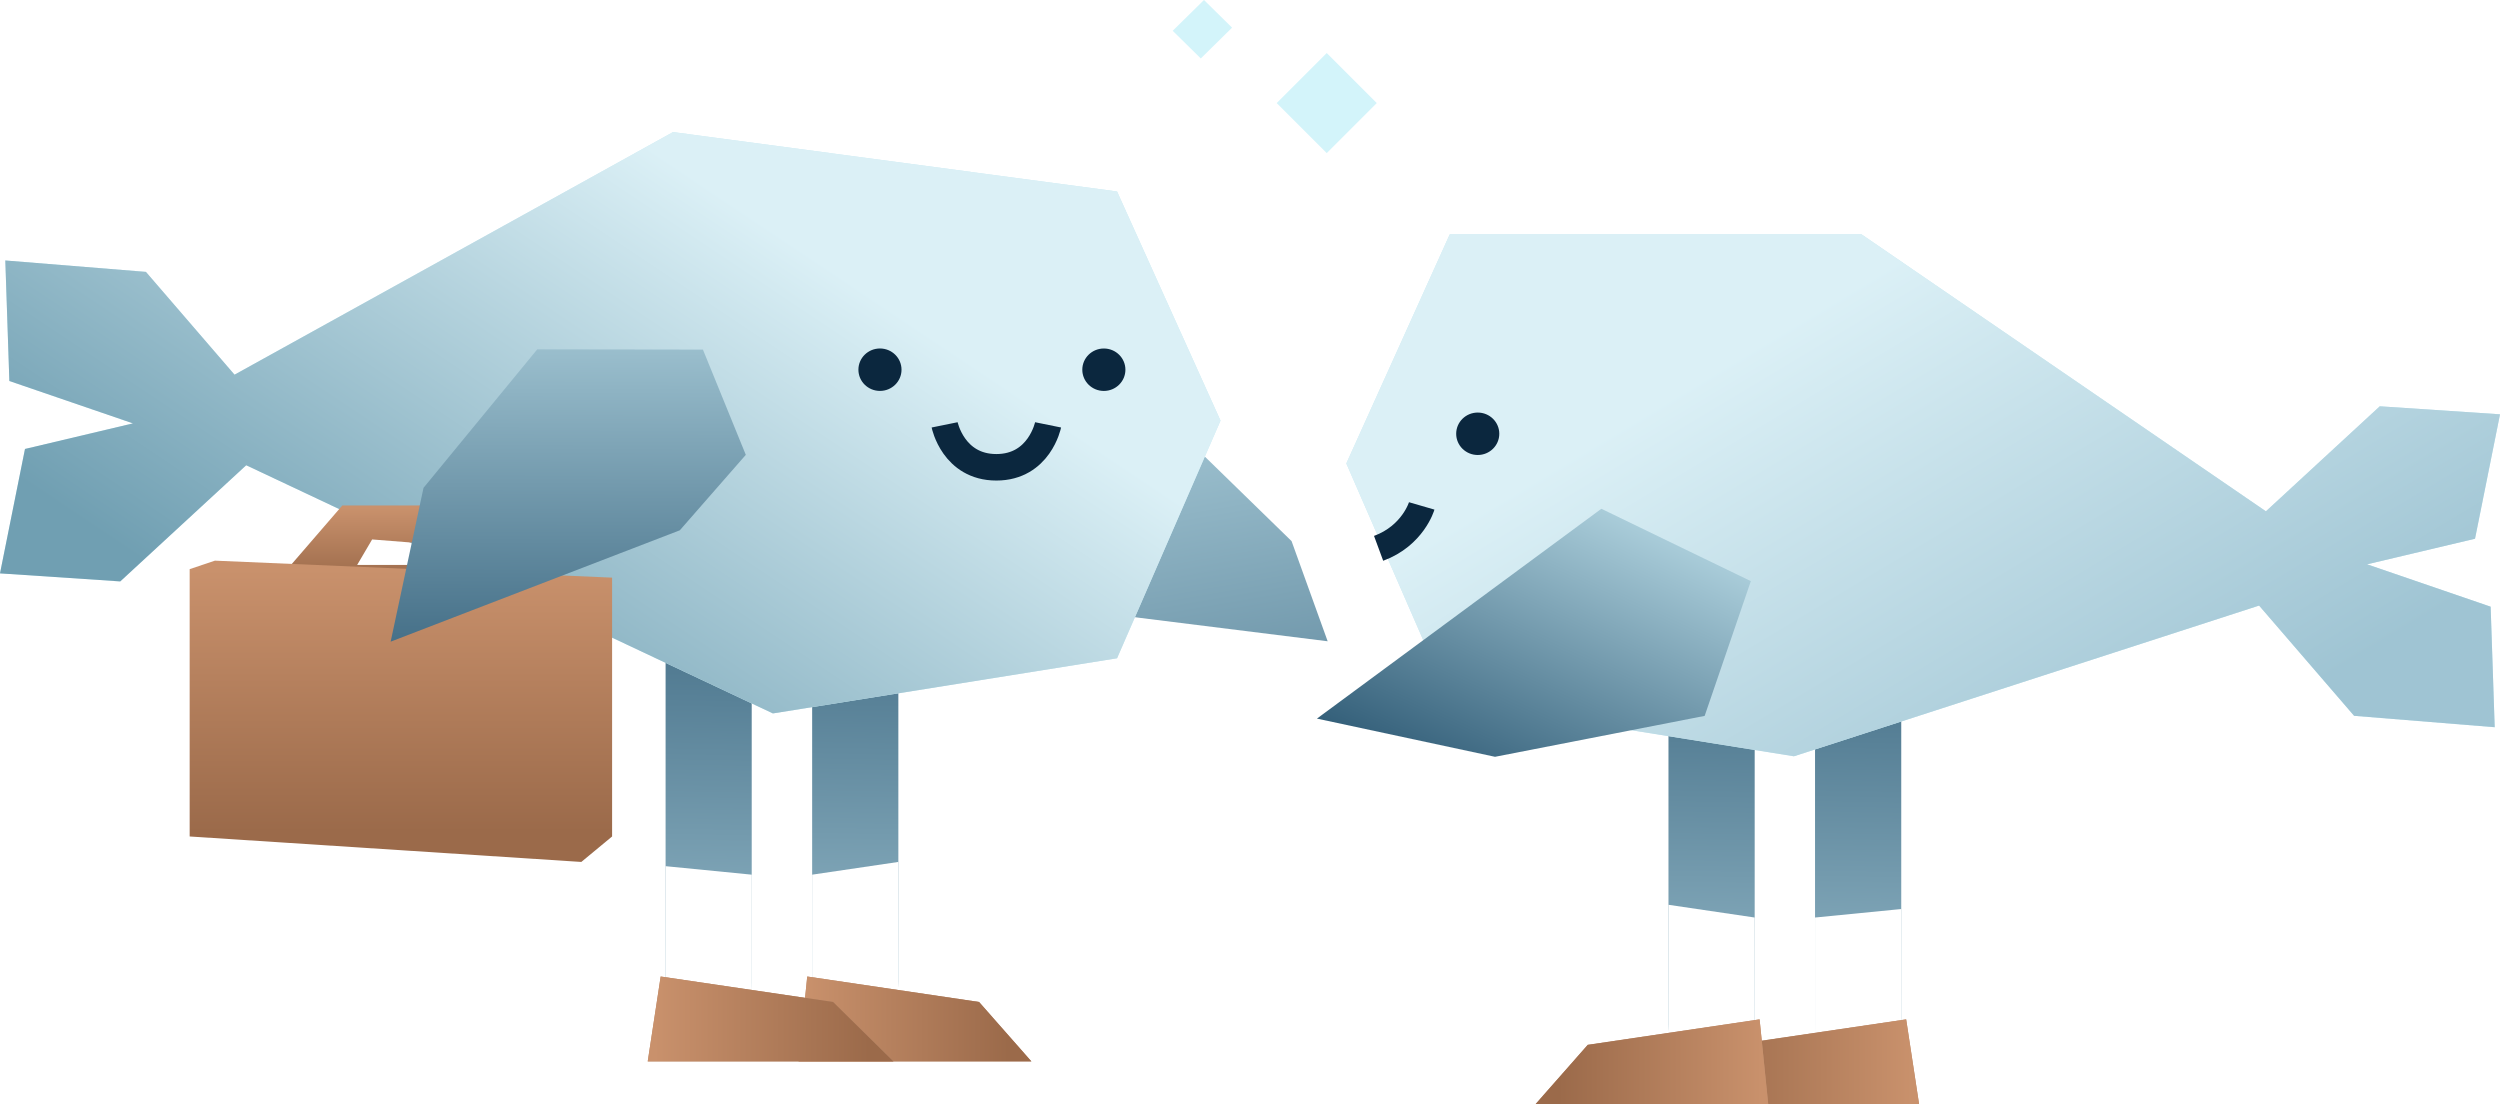 <svg width="283" height="125" viewBox="0 0 283 125" fill="none" xmlns="http://www.w3.org/2000/svg">
<g filter="url(#filter0_n_5606_2401)">
<path d="M132.456 47.856L146.206 61.255L150.291 72.592L119.47 68.75L118.494 52.81L132.456 47.856Z" fill="url(#paint0_linear_5606_2401)"/>
<path d="M91.935 55.857C91.935 53.162 94.119 50.977 96.814 50.977C99.509 50.977 101.694 53.162 101.694 55.857V111.152C101.694 113.847 99.509 116.031 96.814 116.031C94.119 116.031 91.935 113.847 91.935 111.152V55.857Z" fill="url(#paint1_linear_5606_2401)"/>
<path d="M75.345 55.952C75.345 53.26 77.527 51.077 80.219 51.077C82.912 51.077 85.094 53.26 85.094 55.952V111.257C85.094 113.949 82.912 116.131 80.219 116.131C77.527 116.131 75.345 113.949 75.345 111.257V55.952Z" fill="url(#paint2_linear_5606_2401)"/>
<path d="M26.548 42.414L16.517 30.777L0.601 29.486L1.06 43.13L15.051 47.926L2.829 50.823C2.825 50.825 0.007 64.874 0 64.907L13.611 65.816L27.869 52.665L87.491 80.76L126.45 74.515L138.161 47.614L126.45 21.675L76.19 14.95L26.548 42.414Z" fill="#CBEBF3"/>
<path d="M26.548 42.414L16.517 30.777L0.601 29.486L1.06 43.13L15.051 47.926L2.829 50.823C2.825 50.825 0.007 64.874 0 64.907L13.611 65.816L27.869 52.665L87.491 80.76L126.45 74.515L138.161 47.614L126.45 21.675L76.19 14.95L26.548 42.414Z" fill="url(#paint3_linear_5606_2401)"/>
<ellipse cx="2.44" cy="2.402" rx="2.44" ry="2.402" transform="matrix(-1 0 0 1 102.052 39.448)" fill="#0B273E"/>
<ellipse cx="2.44" cy="2.402" rx="2.44" ry="2.402" transform="matrix(-1 0 0 1 127.397 39.45)" fill="#0B273E"/>
<path d="M118.643 48.094C118.643 48.094 117.667 52.898 112.787 52.898C107.907 52.898 106.932 48.094 106.932 48.094" stroke="#0B273E" stroke-width="3"/>
<path d="M85.103 99.013L75.344 98.052V114.308C75.344 117.003 77.529 119.188 80.224 119.188C82.919 119.188 85.103 117.003 85.103 114.308V99.013Z" fill="white"/>
<path d="M101.693 97.571L91.934 99.012V114.308C91.934 117.003 94.119 119.188 96.814 119.188C99.509 119.188 101.693 117.003 101.693 114.308V97.571Z" fill="white"/>
<path d="M91.379 110.541L90.402 120.148H116.752L110.829 113.423L91.379 110.541Z" fill="#BB8E71"/>
<path d="M91.379 110.541L90.402 120.148H116.752L110.829 113.423L91.379 110.541Z" fill="url(#paint4_linear_5606_2401)"/>
<path d="M74.787 110.541L73.323 120.148H101.137L94.305 113.423L74.787 110.541Z" fill="#BB8E71"/>
<path d="M74.787 110.541L73.323 120.148H101.137L94.305 113.423L74.787 110.541Z" fill="url(#paint5_linear_5606_2401)"/>
<path d="M30.451 66.829H59.241L52.898 57.221H38.747L30.451 66.829ZM46.678 61.424L48.239 63.947H40.432L42.126 61.065L46.678 61.424Z" fill="url(#paint6_linear_5606_2401)"/>
<path d="M69.29 65.387L24.329 63.466L21.47 64.427V94.689L65.806 97.572L69.29 94.689V65.387Z" fill="url(#paint7_linear_5606_2401)"/>
<path d="M60.815 39.547L47.942 55.223L44.222 72.636L76.954 60.03L84.425 51.488L79.571 39.575L60.815 39.547Z" fill="url(#paint8_linear_5606_2401)"/>
<path d="M205.462 60.706C205.462 58.011 207.647 55.827 210.341 55.827C213.036 55.827 215.221 58.011 215.221 60.706V116.001C215.221 118.696 213.036 120.881 210.341 120.881C207.647 120.881 205.462 118.696 205.462 116.001V60.706Z" fill="url(#paint9_linear_5606_2401)"/>
<path d="M205.462 103.864L215.221 102.903V119.16C215.221 121.855 213.036 124.039 210.342 124.039C207.647 124.039 205.462 121.855 205.462 119.16V103.864Z" fill="white"/>
<path d="M215.778 115.393L217.242 125H189.428L196.26 118.275L215.778 115.393Z" fill="#BB8E71"/>
<path d="M215.778 115.393L217.242 125H189.428L196.26 118.275L215.778 115.393Z" fill="url(#paint10_linear_5606_2401)"/>
<path d="M188.871 60.706C188.871 58.011 191.056 55.827 193.751 55.827C196.446 55.827 198.63 58.011 198.63 60.706V116.001C198.63 118.696 196.446 120.881 193.751 120.881C191.056 120.881 188.871 118.696 188.871 116.001V60.706Z" fill="url(#paint11_linear_5606_2401)"/>
<path d="M256.501 57.88L269.391 45.992L283.001 46.901C282.985 46.981 280.191 60.903 280.172 60.984L267.953 63.88L281.941 68.677L282.4 82.321L266.485 81.031L255.729 68.551L203.073 85.611L164.114 79.366L152.403 52.465L164.114 26.526H210.722L256.501 57.88Z" fill="#CBEBF3"/>
<path d="M256.501 57.88L269.391 45.992L283.001 46.901C282.985 46.981 280.191 60.903 280.172 60.984L267.953 63.88L281.941 68.677L282.4 82.321L266.485 81.031L255.729 68.551L203.073 85.611L164.114 79.366L152.403 52.465L164.114 26.526H210.722L256.501 57.88Z" fill="url(#paint12_linear_5606_2401)"/>
<ellipse cx="167.28" cy="49.103" rx="2.44" ry="2.402" fill="#0B273E"/>
<path d="M188.872 102.423L198.631 103.864V119.16C198.631 121.854 196.447 124.039 193.752 124.039C191.057 124.039 188.872 121.854 188.872 119.16V102.423Z" fill="white"/>
<path d="M199.186 115.393L200.163 125H173.813L179.736 118.275L199.186 115.393Z" fill="#BB8E71"/>
<path d="M199.186 115.393L200.163 125H173.813L179.736 118.275L199.186 115.393Z" fill="url(#paint13_linear_5606_2401)"/>
<path d="M192.967 81.039L169.237 85.67L149.077 81.346L181.273 57.593L198.194 65.786L192.967 81.039Z" fill="url(#paint14_linear_5606_2401)"/>
<path d="M160.938 57.269C160.938 57.269 159.962 60.631 156.058 62.072" stroke="#0B273E" stroke-width="3"/>
<rect x="144.521" y="11.668" width="8.01" height="8.01" transform="rotate(-45 144.521 11.668)" fill="#D3F4FA"/>
<rect width="4.967" height="4.462" transform="matrix(0.713 -0.702 0.713 0.702 132.749 3.485)" fill="#D3F4FA"/>
</g>
<defs>
<filter id="filter0_n_5606_2401" x="0" y="0" width="283.001" height="125" filterUnits="userSpaceOnUse" color-interpolation-filters="sRGB">
<feFlood flood-opacity="0" result="BackgroundImageFix"/>
<feBlend mode="normal" in="SourceGraphic" in2="BackgroundImageFix" result="shape"/>
<feTurbulence type="fractalNoise" baseFrequency="2 2" stitchTiles="stitch" numOctaves="3" result="noise" seed="7520" />
<feComponentTransfer in="noise" result="coloredNoise1">
<feFuncR type="linear" slope="2" intercept="-0.5" />
<feFuncG type="linear" slope="2" intercept="-0.5" />
<feFuncB type="linear" slope="2" intercept="-0.5" />
<feFuncA type="discrete" tableValues="1 1 1 1 1 1 1 1 1 1 1 1 1 1 1 1 1 1 1 1 1 1 1 1 1 1 1 1 1 1 1 1 1 1 1 1 1 1 1 1 1 1 1 1 1 1 1 1 1 1 1 0 0 0 0 0 0 0 0 0 0 0 0 0 0 0 0 0 0 0 0 0 0 0 0 0 0 0 0 0 0 0 0 0 0 0 0 0 0 0 0 0 0 0 0 0 0 0 0 0 "/>
</feComponentTransfer>
<feComposite operator="in" in2="shape" in="coloredNoise1" result="noise1Clipped" />
<feComponentTransfer in="noise1Clipped" result="color1">
<feFuncA type="table" tableValues="0 0.15" />
</feComponentTransfer>
<feMerge result="effect1_noise_5606_2401">
<feMergeNode in="shape" />
<feMergeNode in="color1" />
</feMerge>
</filter>
<linearGradient id="paint0_linear_5606_2401" x1="113.786" y1="45.016" x2="129.587" y2="136.954" gradientUnits="userSpaceOnUse">
<stop stop-color="#A9CCD9"/>
<stop offset="1" stop-color="#13415F"/>
</linearGradient>
<linearGradient id="paint1_linear_5606_2401" x1="97.296" y1="40.216" x2="95.686" y2="124.337" gradientUnits="userSpaceOnUse">
<stop stop-color="#13415F"/>
<stop offset="1" stop-color="#A9CCD9"/>
</linearGradient>
<linearGradient id="paint2_linear_5606_2401" x1="80.44" y1="40.316" x2="78.83" y2="124.437" gradientUnits="userSpaceOnUse">
<stop stop-color="#13415F"/>
<stop offset="1" stop-color="#A9CCD9"/>
</linearGradient>
<linearGradient id="paint3_linear_5606_2401" x1="70.983" y1="14.95" x2="31.558" y2="73.9" gradientUnits="userSpaceOnUse">
<stop stop-color="#DBF0F6"/>
<stop offset="1" stop-color="#709FB2"/>
</linearGradient>
<linearGradient id="paint4_linear_5606_2401" x1="91.145" y1="115.345" x2="114.154" y2="115.345" gradientUnits="userSpaceOnUse">
<stop stop-color="#C9916C"/>
<stop offset="1" stop-color="#9B6A4A"/>
</linearGradient>
<linearGradient id="paint5_linear_5606_2401" x1="74.107" y1="115.345" x2="98.395" y2="115.345" gradientUnits="userSpaceOnUse">
<stop stop-color="#C9916C"/>
<stop offset="1" stop-color="#9B6A4A"/>
</linearGradient>
<linearGradient id="paint6_linear_5606_2401" x1="44.846" y1="57.492" x2="44.846" y2="65.881" gradientUnits="userSpaceOnUse">
<stop stop-color="#C9916C"/>
<stop offset="1" stop-color="#9B6A4A"/>
</linearGradient>
<linearGradient id="paint7_linear_5606_2401" x1="45.38" y1="64.427" x2="45.38" y2="94.209" gradientUnits="userSpaceOnUse">
<stop stop-color="#C9916C"/>
<stop offset="1" stop-color="#9B6A4A"/>
</linearGradient>
<linearGradient id="paint8_linear_5606_2401" x1="80.787" y1="33.637" x2="80.649" y2="92.862" gradientUnits="userSpaceOnUse">
<stop stop-color="#A9CCD9"/>
<stop offset="1" stop-color="#13415F"/>
</linearGradient>
<linearGradient id="paint9_linear_5606_2401" x1="210.823" y1="45.066" x2="209.213" y2="129.187" gradientUnits="userSpaceOnUse">
<stop stop-color="#13415F"/>
<stop offset="1" stop-color="#A9CCD9"/>
</linearGradient>
<linearGradient id="paint10_linear_5606_2401" x1="216.459" y1="120.197" x2="192.171" y2="120.197" gradientUnits="userSpaceOnUse">
<stop stop-color="#C9916C"/>
<stop offset="1" stop-color="#9B6A4A"/>
</linearGradient>
<linearGradient id="paint11_linear_5606_2401" x1="194.233" y1="45.066" x2="192.623" y2="129.187" gradientUnits="userSpaceOnUse">
<stop stop-color="#13415F"/>
<stop offset="1" stop-color="#A9CCD9"/>
</linearGradient>
<linearGradient id="paint12_linear_5606_2401" x1="219.572" y1="26.526" x2="253.379" y2="82.826" gradientUnits="userSpaceOnUse">
<stop stop-color="#DBF0F6"/>
<stop offset="1" stop-color="#9FC4D3"/>
</linearGradient>
<linearGradient id="paint13_linear_5606_2401" x1="199.421" y1="120.197" x2="176.411" y2="120.197" gradientUnits="userSpaceOnUse">
<stop stop-color="#C9916C"/>
<stop offset="1" stop-color="#9B6A4A"/>
</linearGradient>
<linearGradient id="paint14_linear_5606_2401" x1="161.704" y1="48.611" x2="142.857" y2="89.264" gradientUnits="userSpaceOnUse">
<stop stop-color="#A9CCD9"/>
<stop offset="1" stop-color="#13415F"/>
</linearGradient>
</defs>
</svg>
